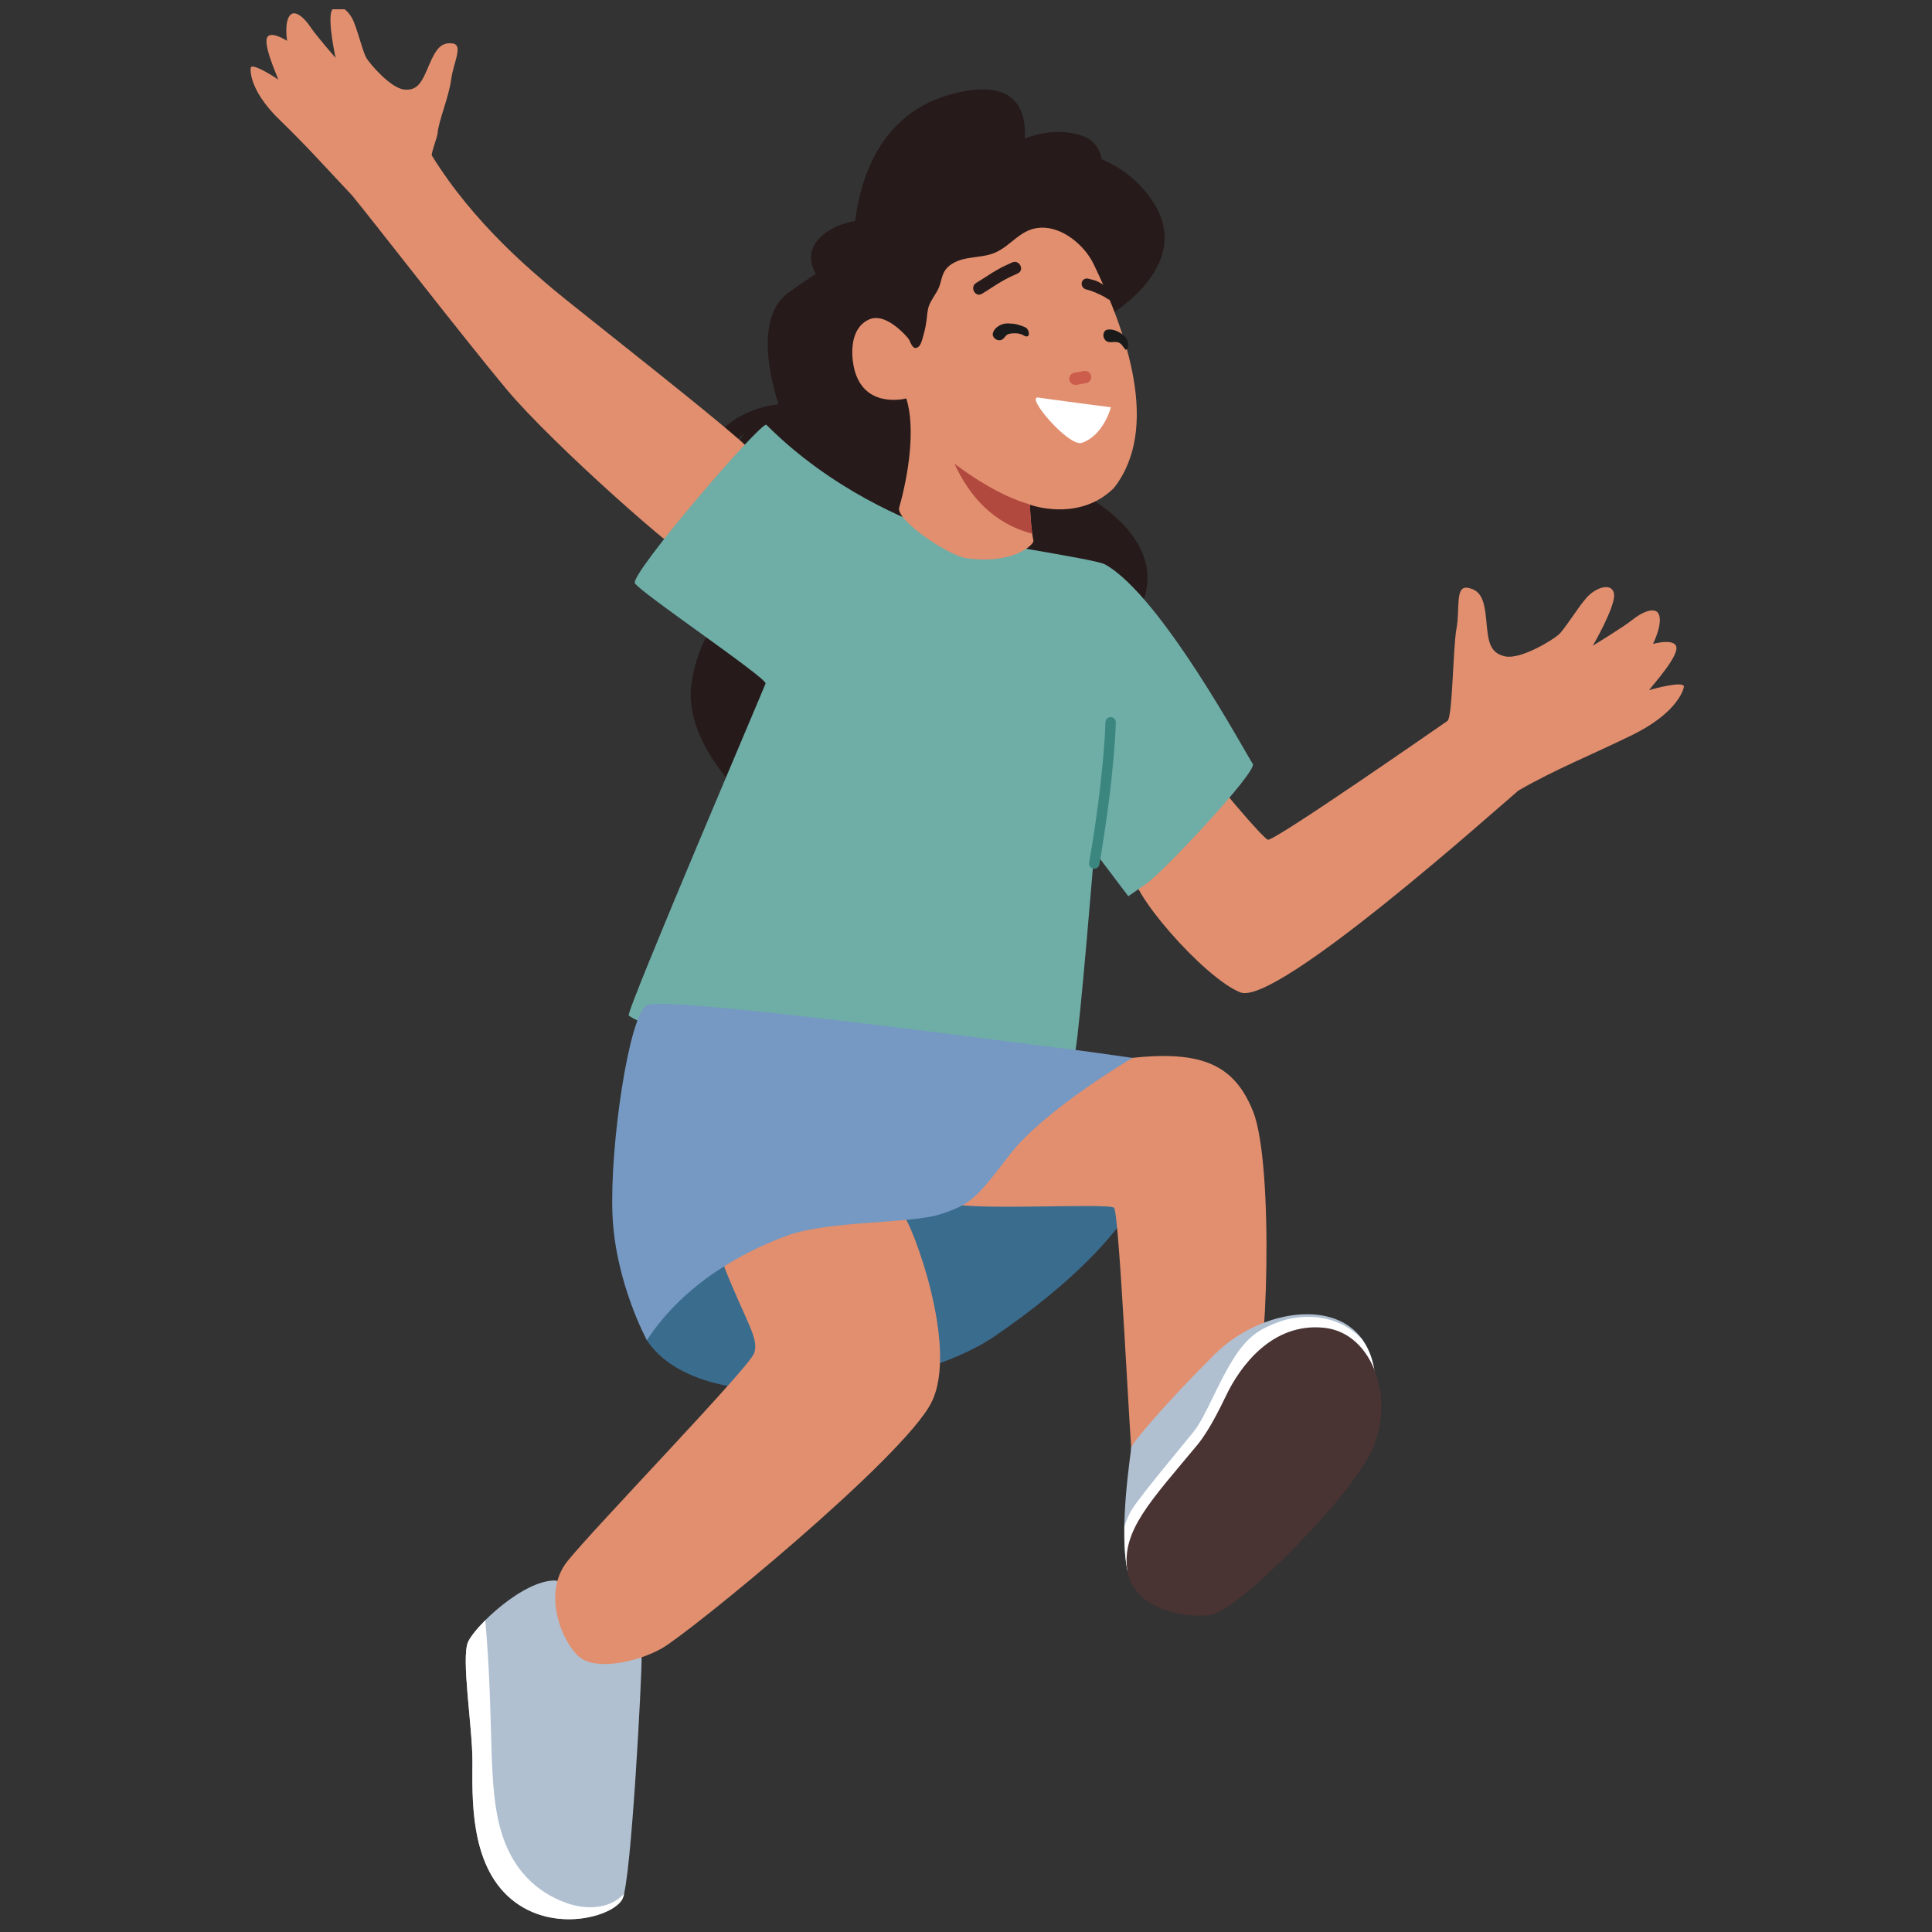 <svg width="101" height="101" viewBox="0 0 101 101" fill="none" xmlns="http://www.w3.org/2000/svg">
<rect x="0" y="0" width="101" height="101" fill="#333333" stroke="none"/>
<g clip-path="url(#clip0_201_2377)">
<path d="M56.15 25.586L57.66 16.698C57.66 16.698 62.562 14.036 60.274 10.55C59.536 9.425 58.567 8.742 57.593 8.33C57.485 7.747 57.166 7.269 56.453 7.057C55.501 6.775 54.479 6.884 53.565 7.247C53.651 6.137 53.401 3.843 49.553 4.979C45.835 6.077 44.953 9.62 44.704 11.555C43.465 11.745 41.755 12.729 42.649 14.315C42.24 14.584 41.765 14.904 41.222 15.294C39.371 16.628 40.373 20.143 40.701 21.131C36.39 21.652 35.076 26.331 35.844 30.066C35.926 30.468 36.533 30.262 36.45 29.863C35.877 27.089 36.794 24.221 38.944 22.65C38.501 23.164 38.02 23.886 37.555 24.905C36.522 27.168 37.312 29.978 38.051 31.14C37.946 31.387 38.05 30.98 38.083 31.281C38.102 31.454 38.154 31.608 38.223 31.754C37.539 32.264 36.526 33.379 36.16 35.656C35.588 39.218 39.901 42.622 39.901 42.622L52.812 38.443C52.812 38.443 58.783 34.663 59.836 31.202C60.889 27.74 56.15 25.586 56.15 25.586Z" fill="#261A1A"/>
<path d="M39.27 23.585C38.785 22.889 29.87 15.937 28.901 15.106C27.932 14.276 24.782 11.721 22.568 8.116C22.559 7.943 22.869 7.132 22.879 6.958C22.916 6.355 23.473 5.043 23.587 4.154C23.7 3.264 24.244 2.347 23.657 2.271C23.07 2.195 22.791 2.551 22.431 3.399C22.071 4.248 21.858 4.75 21.14 4.682C20.422 4.614 19.348 3.348 19.16 3.041C18.972 2.733 18.739 1.715 18.475 1.093C18.21 0.471 17.545 0.043 17.334 0.574C17.123 1.105 17.544 3.029 17.544 3.029C17.544 3.029 16.492 1.818 16.222 1.403C15.951 0.988 15.41 0.439 15.134 0.832C14.858 1.225 15.009 2.136 15.009 2.136C15.009 2.136 14.011 1.485 13.935 2.071C13.859 2.658 14.614 4.226 14.534 4.156C14.455 4.086 13.144 3.238 13.107 3.55C13.07 3.863 13.191 4.897 14.66 6.308C15.974 7.571 17.221 8.961 18.415 10.227C19.45 11.484 24.274 17.707 26.478 20.349C28.831 23.171 35.822 29.364 36.376 29.364C36.929 29.364 39.754 24.28 39.27 23.585ZM86.222 36.08C86.108 36.13 87.508 34.653 87.632 33.972C87.757 33.291 86.413 33.661 86.413 33.661C86.413 33.661 86.905 32.7 86.738 32.164C86.571 31.629 85.772 32.046 85.324 32.412C84.875 32.778 83.272 33.752 83.272 33.752C83.272 33.752 84.426 31.759 84.38 31.093C84.335 30.427 83.441 30.666 82.925 31.265C82.41 31.863 81.788 32.914 81.468 33.19C81.149 33.465 79.501 34.492 78.678 34.312C77.854 34.132 77.796 33.497 77.698 32.423C77.599 31.35 77.416 30.855 76.735 30.73C76.054 30.606 76.333 31.82 76.142 32.852C75.952 33.883 75.942 37.507 75.665 37.692C75.388 37.876 66.552 44.036 66.275 43.898C65.998 43.759 64.393 41.866 64.065 41.452C63.737 41.037 59.666 44.447 59.233 45.418C58.8 46.389 62.953 51.142 64.844 51.88C66.731 52.616 78.275 42.257 79.378 41.328C81.285 40.226 83.255 39.44 85.315 38.431C87.453 37.383 87.957 36.274 88.027 35.914C88.097 35.553 86.335 36.03 86.222 36.08Z" fill="#E18F6F"/>
<path d="M40.064 22.208C43.483 25.627 47.512 27.235 49.004 27.747C50.495 28.258 57.213 29.2 57.763 29.503C60.712 31.13 65.214 39.562 65.491 39.931C65.768 40.3 60.847 45.56 59.916 46.206C58.985 46.852 58.985 46.852 58.985 46.852L57.205 44.499C57.205 44.499 56.447 53.82 56.217 54.927C55.986 56.034 48.557 57.234 43.435 56.496C38.314 55.758 33.008 53.312 32.869 53.081C32.731 52.851 39.929 36.009 40.021 35.733C40.113 35.456 33.469 30.974 33.192 30.492C32.915 30.011 39.829 21.973 40.064 22.208Z" fill="#6FADA7"/>
<path d="M47.379 20.829C47.865 22.362 47.506 24.783 47.006 26.533C46.818 27.191 49.586 29.049 50.516 29.18C52.981 29.528 54.068 28.457 54.026 28.265C54.003 28.155 53.981 28.031 53.962 27.897C53.901 27.464 53.863 26.921 53.841 26.382C53.848 26.385 53.858 26.389 53.869 26.392L53.881 26.396C54.284 26.534 56.558 27.164 58.229 25.515C60.677 22.401 58.897 17.373 57.17 13.8C56.691 12.819 55.55 11.855 54.414 11.902C53.352 11.947 52.913 12.811 52.029 13.204C51.579 13.402 51.072 13.412 50.587 13.5C50.102 13.585 49.59 13.786 49.355 14.22C49.224 14.46 49.197 14.744 49.097 14.999C48.957 15.356 48.678 15.646 48.556 16.009C48.476 16.248 48.467 16.503 48.435 16.754C48.392 17.109 48.301 17.455 48.196 17.797C48.151 17.942 48.092 18.099 47.957 18.167C47.682 18.304 47.604 17.836 47.474 17.683C47.295 17.474 47.1 17.279 46.887 17.109C46.486 16.788 45.913 16.462 45.401 16.716C44.431 17.181 44.505 18.5 44.62 19.111C45.053 21.398 47.269 20.858 47.379 20.829Z" fill="#E18F6F"/>
<path d="M57.044 19.659C57.016 19.488 56.846 19.364 56.674 19.395C56.505 19.424 56.336 19.454 56.167 19.484C55.996 19.514 55.874 19.682 55.903 19.854C55.931 20.025 56.101 20.149 56.273 20.119C56.442 20.089 56.611 20.059 56.779 20.029C56.951 19.999 57.072 19.832 57.044 19.659Z" fill="#CC5D4C"/>
<path d="M52.907 13.723C52.502 13.916 52.595 13.852 52.199 14.068C51.798 14.287 51.426 14.556 51.034 14.79C50.68 15.001 50.979 15.571 51.336 15.358C51.728 15.124 52.1 14.854 52.501 14.636C52.897 14.422 52.804 14.485 53.209 14.291C53.583 14.113 53.281 13.545 52.907 13.723ZM56.644 15.057C56.57 14.988 56.531 14.885 56.55 14.782C56.579 14.627 56.728 14.531 56.884 14.567C57.068 14.61 57.263 14.654 57.43 14.741C57.561 14.809 57.685 14.889 57.809 14.969C57.909 15.033 58.04 15.099 58.101 15.206C58.16 15.31 58.209 15.569 58.09 15.651C57.983 15.724 57.815 15.558 57.723 15.511C57.421 15.355 57.112 15.208 56.78 15.129C56.728 15.117 56.681 15.091 56.644 15.057Z" fill="#261A1A"/>
<path d="M49.898 24.24C50.657 25.904 51.904 27.363 53.961 27.897C53.9 27.464 53.862 26.921 53.84 26.382C53.847 26.385 53.858 26.389 53.869 26.392L53.817 26.368C53.817 26.368 53.803 26.363 53.799 26.362C52.286 25.914 50.814 24.936 49.898 24.24Z" fill="#B1493F"/>
<path d="M58.075 21.292C58.075 21.292 54.994 20.892 54.28 20.784C53.566 20.675 55.88 23.383 56.554 23.152C57.702 22.758 58.075 21.292 58.075 21.292Z" fill="white"/>
<path d="M53.198 17.431C53.062 17.415 52.882 17.422 52.749 17.454C52.562 17.498 52.514 17.712 52.347 17.771C52.117 17.853 51.847 17.64 51.907 17.409C51.975 17.148 52.27 16.966 52.523 16.921C52.674 16.894 52.822 16.916 52.973 16.926C53.129 16.938 53.279 16.99 53.426 17.041C53.519 17.073 53.614 17.107 53.685 17.174C53.776 17.262 53.871 17.593 53.664 17.588C53.598 17.586 53.539 17.548 53.481 17.517C53.394 17.471 53.297 17.442 53.198 17.431ZM58.845 18.285C58.895 18.285 58.931 18.236 58.949 18.189C59.037 17.963 58.923 17.697 58.739 17.533C58.538 17.354 58.2 17.189 57.925 17.228C57.859 17.237 57.789 17.26 57.752 17.314C57.667 17.436 57.659 17.574 57.731 17.707C57.877 17.979 58.13 17.854 58.37 17.881C58.472 17.892 58.539 17.93 58.618 17.997C58.651 18.026 58.833 18.285 58.845 18.285Z" fill="#1A1A1A"/>
<path d="M57.205 45.414C57.19 45.414 57.174 45.413 57.159 45.41C57.011 45.385 56.912 45.245 56.938 45.097C57.735 40.47 57.79 37.782 57.791 37.756C57.793 37.608 57.914 37.489 58.062 37.489C58.063 37.489 58.065 37.489 58.066 37.489C58.216 37.492 58.335 37.616 58.333 37.765C58.332 37.792 58.277 40.516 57.472 45.189C57.449 45.321 57.335 45.414 57.205 45.414Z" fill="#3B8780"/>
<path d="M29.073 82.625C27.375 82.563 24.837 85.009 24.468 85.839C24.099 86.67 24.698 90.269 24.698 92.068C24.698 93.868 24.523 97.421 26.71 99.266C28.897 101.112 32.081 100.189 32.542 99.266C33.004 98.344 33.57 87.33 33.541 86.654C33.511 85.978 29.073 82.625 29.073 82.625Z" fill="#B0C0D1"/>
<path d="M33.812 70.06C36.742 74.49 47.908 72.644 51.969 69.876C56.029 67.108 59.213 63.969 60.043 61.27C60.874 58.571 59.516 55.113 59.199 55.304C58.882 55.495 46.063 57.971 41.818 58.986C37.572 60.002 34.153 62.694 33.466 65.123C32.779 67.552 33.812 70.06 33.812 70.06Z" fill="#3A6C8E"/>
<path d="M37.898 66.323C39.044 69.189 39.697 69.991 39.42 70.752C39.144 71.513 31.046 79.888 29.662 81.618C28.277 83.349 29.454 85.933 30.285 86.625C31.115 87.317 33.191 86.948 34.576 86.186C35.96 85.425 47.242 76.22 48.695 73.313C50.148 70.406 47.657 63.969 47.242 63.554C46.826 63.139 37.078 64.272 37.898 66.323ZM57.205 55.595C62.34 54.683 64.382 55.318 65.502 58.086C66.621 60.855 66.251 71.998 65.502 72.898C64.752 73.797 59.326 77.05 59.201 76.427C59.077 75.805 58.516 63.416 58.239 63.139C57.962 62.862 49.907 63.36 49.479 62.816C47.938 60.856 56.507 55.719 57.205 55.595Z" fill="#E18F6F"/>
<path d="M33.816 70.061C35.823 67.015 38.966 65.394 41.153 64.593C43.339 63.792 47.645 63.986 49.186 63.47C50.727 62.954 50.981 62.724 52.78 60.371C54.58 58.018 59.203 55.304 59.203 55.304C59.203 55.304 55.964 54.834 55.203 54.765C54.442 54.696 34.762 52.02 33.816 52.55C32.87 53.081 31.878 59.924 32.017 63.47C32.155 67.016 33.816 70.061 33.816 70.061Z" fill="#7599C3"/>
<path d="M58.936 82.102C58.474 79.841 59.145 75.865 59.133 75.688C59.121 75.51 60.866 73.427 63.504 70.797C66.141 68.168 71.173 67.582 71.837 71.589C72.501 75.596 64.242 82.748 64.057 82.84C63.873 82.933 58.936 82.102 58.936 82.102Z" fill="#B0C0D1"/>
<path d="M71.84 71.589C71.732 70.938 71.499 70.419 71.189 70C69.799 68.545 67.83 68.732 66.84 69.113C65.979 69.445 65.288 69.73 64.441 71.097C63.593 72.464 63.022 74.073 62.382 74.869C61.741 75.665 59.776 78.001 59.201 78.866C59.054 79.087 58.909 79.413 58.78 79.788C58.766 80.614 58.802 81.433 58.938 82.102C58.938 82.102 63.875 82.933 64.06 82.84C64.244 82.748 72.504 75.596 71.84 71.589Z" fill="white"/>
<path d="M62.582 75.55C60.176 78.451 58.614 80.026 58.937 82.102C59.26 84.179 62.074 84.64 63.366 84.409C64.658 84.179 70.241 78.688 71.626 76.012C73.01 73.335 71.844 69.688 69.226 69.413C66.481 69.125 64.81 71.465 64.093 72.966C63.377 74.468 62.902 75.164 62.582 75.55Z" fill="#493333"/>
<path d="M32.628 98.989C31.895 99.818 30.628 99.856 29.59 99.475C28.551 99.095 26.925 98.195 26.198 95.738C25.471 93.281 25.852 90.27 25.371 84.702C24.917 85.156 24.584 85.579 24.468 85.841C24.099 86.671 24.698 90.27 24.698 92.07C24.698 93.87 24.523 97.422 26.71 99.268C28.897 101.113 32.081 100.191 32.542 99.268C32.571 99.212 32.599 99.116 32.628 98.989Z" fill="white"/>
</g>
<defs>
<clipPath id="clip0_201_2377">
<rect width="100" height="100" fill="white" transform="translate(0.801 0.484)"/>
</clipPath>
</defs>
</svg>
